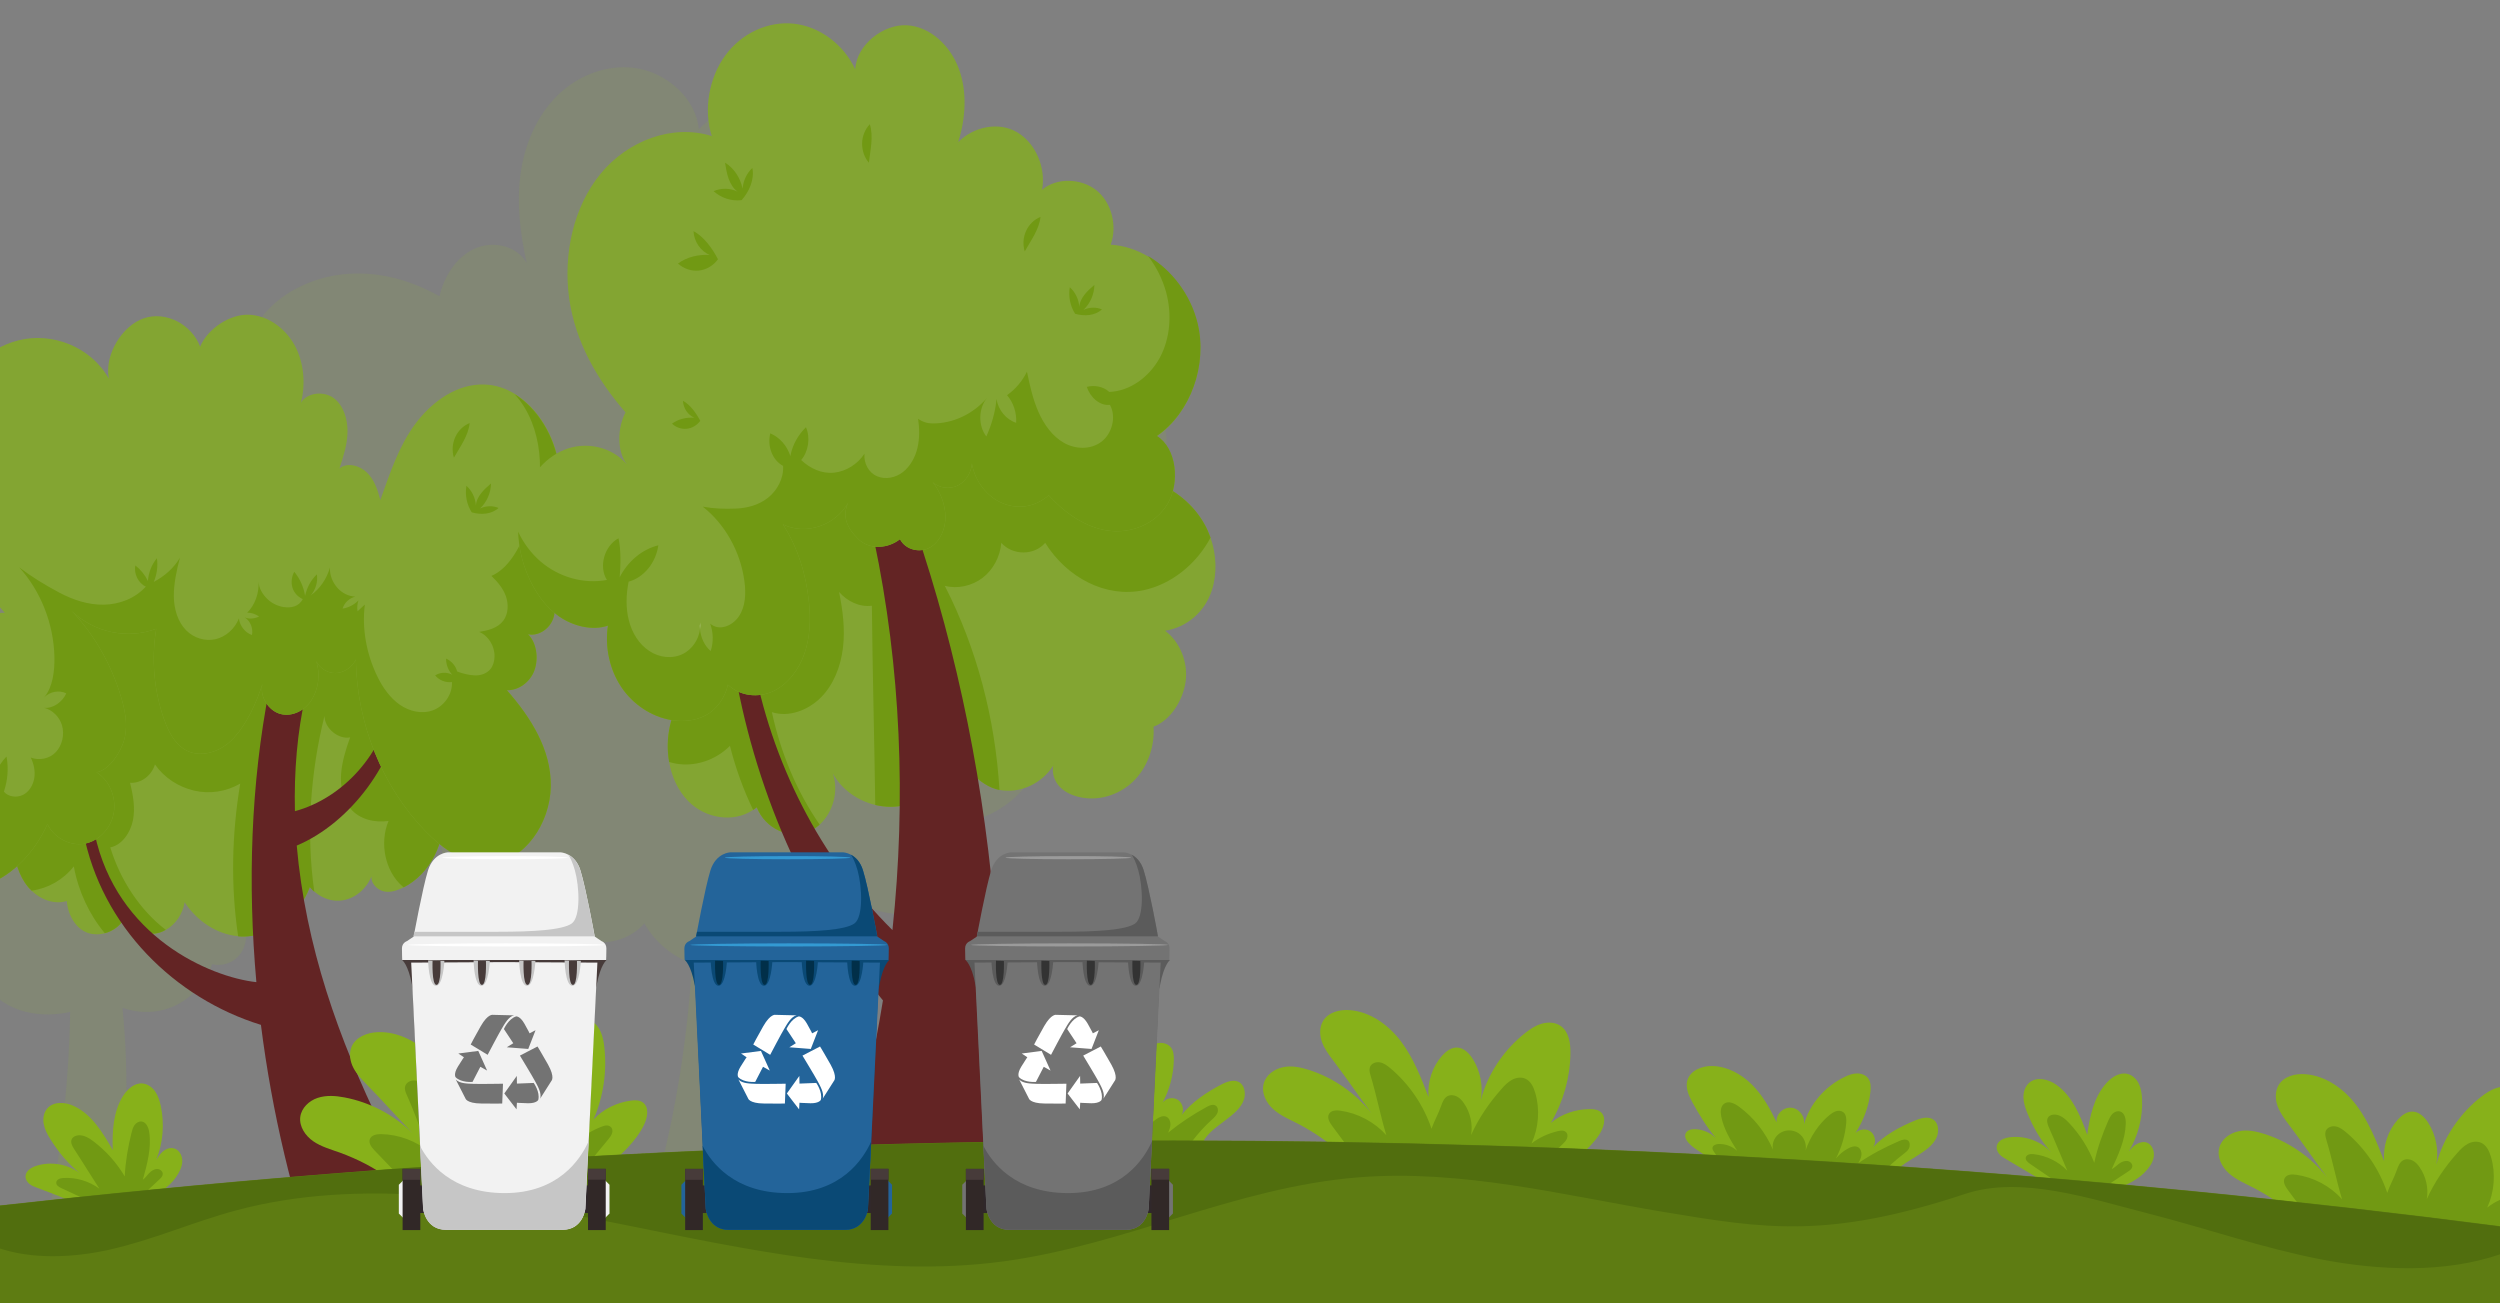 <?xml version="1.0" encoding="utf-8"?>
<!-- Generator: Adobe Illustrator 28.2.0, SVG Export Plug-In . SVG Version: 6.00 Build 0)  -->
<svg version="1.1" id="Layer_1" xmlns="http://www.w3.org/2000/svg" xmlns:xlink="http://www.w3.org/1999/xlink" x="0px" y="0px"
	 viewBox="0 0 1920 1000.9" style="enable-background:new 0 0 1920 1000.9;" xml:space="preserve">
<rect x="0" y="0" width="1920" height="1000.9" fill="#808080" stroke="none"/>
<style type="text/css">
	.st0{opacity:0.3;}
	.st1{fill:#86975C;}
	.st2{fill:#83A532;}
	.st3{fill:#719913;}
	.st4{fill:#632424;}
	.st5{fill:#D4DDBA;}
	.st6{fill:#87B11A;}
	.st7{fill:#5E7C12;}
	.st8{fill:#516E0E;}
	.st9{fill:#0A4975;}
	.st10{fill:#23649A;}
	.st11{fill:#30282B;}
	.st12{fill:#312827;}
	.st13{fill:#473B3A;}
	.st14{fill:#012F49;}
	.st15{fill:#339AD3;}
	.st16{fill:#FFFFFF;}
	.st17{fill:#5B5B5B;}
	.st18{fill:#737373;}
	.st19{fill:#333333;}
	.st20{fill:#9B9B9B;}
	.st21{fill:#F2F2F2;}
	.st22{fill:#C6C6C6;}
</style>
<g class="st0">
	<path class="st1" d="M-211.2,553.4c-1.1,18.4,5.6,37.6,19.7,49.6c6.3,5.4,14.1,8.9,22.2,10.2c-1.5,10.6-0.5,21.5,3.4,31.5
		c1,2.5,2.1,4.8,3.3,7.1c8.4,14.9,23.2,25.5,40.1,29.6c0.9,16.2,10.9,31.6,25.3,39s33.1,7.7,46.9-0.9c6.1,10.1,21.2,15.4,32.3,11.3
		c-1.2,15.4,7.7,30.5,20.6,38.9c10.4,6.8,22.9,9.6,35.4,9.4c3-0.1,6.1-0.3,9.1-0.7c2.3-0.3,4.6-0.7,6.8-1.3
		c-0.9,50.6-6.2,101.1-15.7,150.8c16.6,1.7,33.4,4.2,49.9,6c9.9-52.5,11.2-106.3,6-159.9c10,3.6,21.1,4.2,31.4,1.6
		c17.3-4.4,31.6-18.3,37.4-35.1c7.3,1.8,15.4-0.7,20.4-6.3s7.2-14.4,4.5-21.4c14.7-6.5,26.1-19.8,30.7-35.1c1.3-4.2,2.1-8.6,2.3-13
		c0.4-9.5-1.8-19-6.2-27.5c3.6-4.2,6.4-9.2,8.3-14.7c24.2-8.2,42.1-32.5,42.7-58c0.2-10-2.2-20.2-6.6-29.6
		c-6.9-14.7-18.9-27.2-33.5-32.9c16.7-7.4,26.6-27.4,22.5-45.1s-21-31.6-39.2-30.9c10.7-25.5,2.3-57.7-19.5-74.7
		c-21.8-17-55.5-18.1-77.6-1.4c-11.9-7.2-29.4-3.2-36.6,8.7c-7-9.3-17.8-15.6-29.3-17.2c-11.6-1.5-22.2,1-31.4,8.1
		c-12.2-30.9-43.5-53.3-76.7-55.1c-33.2-1.8-66.7,17.2-82.1,46.6c-15.5,29.4-14.2,69.5,6.2,95.9c-11.9,0.4-23.9,2.3-34.6,7.6
		c-3.4,1.7-6.6,3.7-9.6,6.1c-6.3,5.1-11.4,11.8-13.9,19.5c-3.7,11.3-3.3,25,5.5,33C-202,517.5-210.1,535-211.2,553.4L-211.2,553.4z
		 M147,578.9c2.5-0.7,4.8-1.5,6.8-2.6c-0.6,2.5-1,5-1.5,7.5C150.6,582.2,148.8,580.6,147,578.9L147,578.9z"/>
	<path class="st1" d="M280.4,514.3c-9.1-6.2-13.6-18.3-10.9-28.9s12.2-22.9,23.1-23.9c-33.5,2-65.9-17.1-85.5-44.3
		c-19.5-27.2-27.3-61.4-27.8-94.8c-0.5-28.4,4.6-58.3,22.7-80.2c8.2-10,18.8-17.8,30.6-23.1c10.9-5,22.8-8,34.8-8.8
		c24.9-1.7,48.3,5,70.1,17.2c3.6-15.2,12.6-29.8,26.7-36.4s32.6-2.6,40.3,10.9c-5-22.3-7.8-45.4-4.8-68s12.3-44.9,28.6-60.9
		c16.4-16,40.3-24.8,62.8-20.3c22.4,4.5,43.6,23.6,45.6,46.4c9.6-10,22.1-17.6,35.8-19.4c13.7-1.9,28.6,2.7,37.6,13.2
		c6.9,8.1,9.9,18.9,10.3,29.5c0.4,10.6-2,18.7-4.1,29.1c11.5-2.2,24,5.5,27.3,16.8c1.7,5.9,0.8,12.6-2,18.4
		c10.8-9.8,22.8-18.1,36.4-23.2c18.8-7,40.9-7.1,58.1,3.3c17.2,10.4,26.2,31.9,20.1,51c11.3-6.6,27.2-3.6,35.3,6.6
		c8.2,10.2,6.7,25.3-2.2,34.8c24.2-1.6,49.3,3.3,69.5,16.7c7.7,5.1,14.7,11.5,20.5,18.8c9.3,11.8,15.4,26,16.5,40.9
		c1.8,24.2-11.3,48.2-32.8,59.4c13.7,8,20.2,26.3,14.6,41.1c-5.6,14.8-19.9,23.6-35.4,20.5c7.8,34.4-7.6,72.9-37.1,92.6
		c-0.8,0.6-1.7,1-2.5,1.5c1.2,10.8,0.2,21.9-3.4,32.3c-2.1,6.2-5.2,12.1-9,17.4c-10.5,14.7-26.7,25.6-44.3,30.1
		c6.3,21.7-2.2,46.8-20.4,60.2s-44.7,15.1-63.6,2.7c-0.5,10.3-8.6,19.6-18.7,21.6c-9.6,1.9-19.6-2.3-24.3-10.8
		c-0.2-0.4-0.4-0.8-0.6-1.2c-2.5,5.9-5.9,11.5-10,16.4c10.7,96.7,7.4,195.2-9.3,289c-37.4-13.5-75.7-25.6-114.4-35.1
		c26.4-75,42.1-153.8,46.9-233.2c-15.3-5.8-28.7-16.8-36.6-31c-5.5,6.2-12.9,10.7-21,12.9c-7.2,2-14.9,2.2-22.1,0.4
		c-15.4-3.9-28.1-18.6-31.7-34c-12.6,14.9-36.7,16.6-53.5,6.5c-16.7-10.1-26.2-29.5-28.3-48.9c-0.1-0.7-0.1-1.3-0.1-2
		c-1.9-0.5-3.7-1.1-5.5-1.8c-12.5-4.9-23.1-15.6-31.5-26.1c-21.7,7.8-47.8,3.7-64.9-11.8s-23.5-42.3-13.8-63.1
		C232.5,520,258.6,506.9,280.4,514.3L280.4,514.3z"/>
</g>
<g>
	<path class="st2" d="M340,622.7c3,23.8-9.9,48.7-30,58.8c-0.9,0.4-1.7,0.8-2.6,1.2c-4.3,1.8-9.1,3-13.6,1.6s-9.2-6.3-8.5-11.3
		c-3.8,9.6-12.3,16.8-21.8,18.4c-7.9,1.4-15.9-1.3-22-6.6c-1.2-1.1-2.4-2.3-3.5-3.6c-7.4,20-25.5,35-45.3,37.6
		c-3.3,0.4-6.5,0.5-9.7,0.2c-16.3-1.4-31.6-11.4-41.2-26.1c-1.4,9-7,17.1-14.5,21.3c-1.4,0.8-2.9,1.5-4.4,2
		c-9.7,3.1-20.9-1.7-27.8-9.8c-3.5,5.2-8.8,8.9-14.6,10.4c-4,1-8.3,1.1-12.3-0.1c-9.8-2.9-16.1-13.9-16.9-24.7
		c-9.3,2.8-19.6-0.8-26.9-7.8c-0.9-0.9-1.9-1.8-2.7-2.8c-7.3-8.8-10.7-20.8-11.3-32.6s1.5-23.6,3.8-35.1c2-10.1,4.3-20.3,9.4-28.9
		c5.1-8.7,13.6-15.7,23.1-15.9c-2.9-41.3-12.9-104.7,16.2-131.4c0.4-0.4,0.7-0.7,1.1-1c30.4-26.2,108.8-25.3,147.3-19.2
		c33.6,5.3,65.1,22.6,90.5,47.1c3.7,3.5,7.2,7.2,10.6,11.1c5,5.7,9.8,11.7,14.1,18c7.6,11.1,14.1,23.1,18.7,35.9
		c1.8,5,3.3,10.1,4.5,15.3C355.7,570.5,353.6,600,340,622.7z"/>
	<g>
		<path class="st3" d="M340,622.7c3,23.8-9.9,48.7-30,58.8c-0.3-0.2-0.5-0.4-0.8-0.7c-13.5-11.6-17.9-33.4-10.8-50.3
			c-10.6,1.5-22.3-1.1-29.4-9.7c-5.9-7.1-7.8-17.4-7-26.9s3.7-18.7,6.9-27.6c-8.8,1.8-19.6-6.8-19.7-16.4
			c-10.8,43.4-14.2,90.3-7.8,135c-1.2-1.1-2.4-2.3-3.5-3.6c-7.4,20-25.5,35-45.3,37.6c-3.3,0.4-6.5,0.5-9.7,0.2
			c-5.8-38.9-4.9-78.4,1.6-117.3c-10.7,6.2-23.5,8.2-35.4,5.4s-22.7-9.6-30.1-20.1c-2.6,8.6-10.6,14.6-19.1,14.1
			c2.3,9.4,4.1,19.3,2.2,28.8s-8.5,19.1-17.4,20.8c7.6,24.9,22.7,48.1,42.6,63.3c-1.4,0.8-2.9,1.5-4.4,2c-9.7,3.1-20.9-1.7-27.8-9.8
			c-3.5,5.2-8.8,8.9-14.6,10.4c-12-14.4-20.3-32.2-23.8-51.3c-8.1,10.3-20,17-32.4,18.6c-0.9-0.9-1.9-1.8-2.7-2.8
			c-7.3-8.8-10.7-20.8-11.3-32.6s1.5-23.6,3.8-35.1c2-10.1,4.3-20.3,9.4-28.9c5.1-8.7,13.6-15.7,23.1-15.9
			C43.7,527.4,33.7,464,62.8,437.3c80.1,2.9,160.1,11.9,239,26.9c3.6,0.7,7.2,1.3,10.8,2.1c4.6,9,9.3,18,13.9,27
			c6.2,12,12.4,24,18.7,35.9c1.8,5,3.3,10.1,4.5,15.3C355.7,570.5,353.6,600,340,622.7z"/>
	</g>
	<path class="st4" d="M347.1,966.8c-37.4-65.7-73.5-132.9-96.5-205.8c-11.3-35.9-19.4-73.6-22.7-111.6
		c41.1-17.3,76.7-64.4,81.3-111.3c-2.5-0.3-5.3-0.4-7.8-0.7c-6.7,41-37.6,75.4-74.9,85.6c-0.7-30.4,1.7-60.7,8.4-90.1
		c-9.4-1-18.8-2-28.2-3.1c-14,72.1-16.6,148.6-9.8,224.5c-35.9-4-107.4-34.9-124.2-114.1c-2.7,0-6-1.1-8.7-1.1
		c13.9,72.5,70.4,127.6,136.4,148c8.5,67.4,24.3,133.6,46.2,195C280.9,980.1,313.6,975.9,347.1,966.8L347.1,966.8z"/>
	<path class="st2" d="M425.9,470.1c-0.6,10.5-10.8,19-20.4,17c6.7,6.5,8.2,18.7,4.9,27.8c-3.3,9-12.1,15.4-21.1,15.2
		c18.1,20.6,34.2,45.6,33.7,73.9c-0.5,28.4-20.1,57.3-46.3,59.2c-18.9,1.3-36.3-10.8-50-24.9c-33-34-52.7-82.5-53.4-131.8
		c-2.7,5.9-9.4,10.3-15.5,10.4c-6.1,0.2-12.1-3.5-15-9.2c3.4,9.5,1.9,20.9-3.2,29.4c-5.1,8.5-15.2,13.7-24.3,11.2s-16-13.2-13.8-23
		c-4.5,14.5-11.8,30.2-21.7,41.2c-9.8,11-26.3,16.6-38.5,8.8c-7.6-4.9-12.1-13.9-15.3-22.9c-7.8-22-9.9-46.3-6-69.5
		c-21.8,8.3-47.8,3-64.9-13.7c17.2,18,30.2,40.8,37.7,65.5c3.1,10.1,5.3,21,3.1,31.4c-2.2,10.4-12,25.7-21.8,27
		c9.8,6,15.3,19,13.3,31c-2,11.9-11.5,22-22.6,23.9s-23-4.4-28.4-15c-9.2,20.5-25.5,38.4-45.4,46.1c-19.9,7.6-43.3,5.2-60.6-7.9
		c-12.6-9.5-21.4-24.6-24-40.7c-1-6.2-1.1-12.5-0.2-18.7c3.4-22.5,21.1-42.1,42.1-44.7c-12.4-6.8-19.2-21.3-19.4-36.3
		s7.9-29.8,20.2-37c12.2-7.1,28.2-6.3,39.7,2.1c-3.1-5.4-3.3-12.1-0.1-17.5c3.1-5.4,9.3-8.4,15-7.7c-18.3-20.8-36.5-41.8-45.3-69
		c-8.8-27.1-10.3-57.5-0.8-84.4c9.4-26.8,30.6-49.4,56.5-55.9c25.9-6.6,55.7,4.9,69.5,29.4c-3.6-18.4,10.3-40.8,27-46.4
		c16.7-5.6,36.5,4.5,43.1,21.8c5.9-14,23-25,37.3-24.5s27.7,9.9,35.1,23.1c7.3,13.2,8.8,29.8,5,44.6c4.8-8.2,17.9-9.2,25.3-3.6
		s10.6,16,10.5,25.7c-0.1,9.8-3.2,19.1-6.2,28.3c5.8-5,15.6-2.3,21.1,3.1c5.6,5.4,8.3,13.3,10.3,21.1c7.5-20.8,14.2-41.6,27.2-58.9
		s32.3-30.6,52.9-29.8c8.3,0.3,16.2,2.9,23.3,7.3c17.7,10.9,30.6,32.4,33.8,54.7c4.5,31.3-6,62.8-20,90.6
		C419.2,447.1,426.4,459.7,425.9,470.1z"/>
	<g>
		<path class="st3" d="M425.9,470.1c-0.6,10.5-10.8,19-20.4,17c6.7,6.5,8.2,18.7,4.9,27.8c-3.3,9-12.1,15.4-21.1,15.2
			c18.1,20.6,34.2,45.6,33.7,73.9c-0.5,28.4-20.1,57.3-46.3,59.2c-18.9,1.3-36.3-10.8-50-24.9c-33-34-52.7-82.5-53.4-131.8
			c-2.7,5.9-9.4,10.3-15.5,10.4c-6.1,0.2-12.1-3.5-15-9.2c3.4,9.5,1.9,20.9-3.2,29.4c-5.1,8.5-15.2,13.7-24.3,11.2s-16-13.2-13.8-23
			c-4.5,14.5-11.8,30.2-21.7,41.2c-9.8,11-26.3,16.6-38.5,8.8c-7.6-4.9-12.1-13.9-15.3-22.9c-7.8-22-9.9-46.3-6-69.5
			c-21.8,8.3-47.8,3-64.9-13.7c17.2,18,30.2,40.8,37.7,65.5c3.1,10.1,5.3,21,3.1,31.4c-2.2,10.4-12,25.7-21.8,27
			c9.8,6,15.3,19,13.3,31c-2,11.9-11.5,22-22.6,23.9s-23-4.4-28.4-15c-9.2,20.5-25.5,38.4-45.4,46.1c-19.9,7.6-43.3,5.2-60.6-7.9
			c-12.6-9.5-21.4-24.6-24-40.7c1.6,3.2,3.6,6.2,6,8.6c8.4,8.4,20.4,11.6,31.8,11.3c9.7-0.2,19.5-2.8,27.7-8.4
			c8.2-5.6,14.7-14.4,17-24.6c-10-2.8-17.2-14.5-15.5-25.5c9.2,1.4,17.2,8.6,19.9,18.3C-6.6,599.3-2.3,588.5,5,581
			c1.7,9.2,0.9,18.1-2,27c3.4,4.1,9.9,4.8,14.6,2.5s7.8-7.4,8.7-12.8c0.9-5.4-0.3-11.1-2.7-15.9c6.5,2.5,14.4,1,19.3-4.2
			s6.8-13.5,4.7-20.6c-2-6.6-7.4-11.8-13.7-13.4c6.8,0.7,14-4.4,17-11.1c-5.5-2.7-12.6-1.4-17,3.1c6.7-7.8,8.1-20.5,7.9-31.1
			c-0.6-25.5-10.5-50.6-27.1-68.8c9.7,7.4,20.1,13.7,30.8,19.4c10.7,5.7,22.4,9.5,34.2,9.3c11.9-0.2,24-4.7,32.3-13.9
			c-5.6-2.4-9.5-10-8-16.2c4,3.1,7.3,7.2,9.6,11.9c0.5-6.6,2.9-12.6,6.9-17.5c0.9,6.2,0,12.5-2.4,18.2c8.1-4.3,15.3-10.4,20.1-18.6
			c-2.5,9.2-4.8,20.1-4.7,29.7s3,19.6,9.5,26.1c5.9,6,14.6,8.6,22.5,6.8c7.9-1.8,14.9-8,18-16c0.5,5.7,4.9,11.1,10,12.8
			c1.1-5.2-1.3-10.9-5.6-13.6c3.5,1.6,7.6,1,11.1-0.6c-2.7-1.9-6-3.1-9.2-2.9c6.1-6,9.2-15,8.8-23.9c0.2,5.1,3,9.6,6.5,13.1
			s8,5.6,12.6,6.4c2.8,0.4,5.7,0.4,8.4-0.5s5.1-2.9,6.4-5.6c-3.6-1.6-6.7-4.8-7.9-8.8s-0.6-8.6,1.4-12.2c4.3,5.3,7.2,11.6,8.3,18.5
			c1.4-6.4,4.5-12.2,9.1-16.5c0.8,5.8-1,11.8-4.7,16.1c7-5,12.3-12.7,14.7-21.4c-0.3,5.7,1.9,11.2,5.5,15.4c3.6,4.2,8.7,6.8,14,7
			c-4.5,1.2-8.3,4.4-9.8,9.2c4.5-0.7,8.9-2.9,12.2-6.3c-0.9,2.7-1.2,5.6-0.7,8.4c1.8-1.8,3.8-3.5,5.6-5.2
			c-2.4,18.8,1.4,38.4,9.6,55.2c4.1,8.5,9.7,16.4,17.2,21.7c7.5,5.2,17,7.4,25.5,4.3c8.4-3.1,15.1-12.1,14.6-21.7
			c-4.5,0.7-9.9-1.3-12.9-5.1c3.9-2.5,9-2.7,13.1-0.5c-3-3.3-4.8-7.8-4.7-12.4c4,1.8,7.3,5.3,8.5,9.9c4.2,1.6,8.9,2.8,13.4,3
			s9.3-1.3,12.2-4.9c2.1-2.6,3-6.1,3.1-9.5c0.2-8.1-4.7-16.1-11.8-19c6.8-1.1,14.3-2.9,18.6-8.7c3.8-5.1,4.1-12.6,1.9-18.8
			c-2.2-6.1-6.5-11.1-11.1-15.5c13.2-5.7,21.2-21,27-35.1c6.1-15,10.1-31.1,10.3-47.4c0.2-16.3-3.5-32.9-11.7-46.6
			c-2.2-3.7-4.8-7.2-7.7-10.4c17.7,10.9,30.6,32.4,33.8,54.7c4.5,31.3-6,62.8-20,90.6C419.2,447.1,426.4,459.7,425.9,470.1z"/>
	</g>
	<g>
		<path class="st3" d="M362.3,393.5c-3.8-5.9-5.3-13.4-4.1-20.4c4.2,3.7,7,9.4,7.3,15.2c0.2-3.7,1.9-6.8,4.1-9.6
			c2.2-2.8,4.8-5.1,7.5-7.4c-0.1,7.3-3.3,14.4-8.4,19.2c4.5-2.1,9.6-2.3,14.2-0.4C377.5,395.1,369.2,395.5,362.3,393.5L362.3,393.5z
			"/>
	</g>
	<g>
		<path class="st3" d="M348.6,351.5c-1.6-5.2-1.2-11,1.1-15.9c2.2-4.9,6.3-8.8,11-10.7C359.7,334.7,353.3,343.2,348.6,351.5z"/>
	</g>
	<path class="st2" d="M930.7,453.4c-5.5,16.9-19.6,28.5-35.9,31c11.3,8.4,17.7,24,15.8,38.7c-1.9,14.7-11.7,30.2-24.7,35
		c1.1,15.8-5,32.1-16.1,42.5s-26.8,14.9-41.1,11.5c-5.5-1.3-10.8-3.7-14.8-7.8c-4-4.2-6.1-10.2-5.1-16.1
		c-9,13.9-25.7,21.4-41.1,18.5h-0.1c-15.4-2.9-30.1-20-34.1-36.3c-1.7,22.5-18,42.9-38.5,47.9c-7.4,1.8-15.2,1.7-22.8-0.1
		c-13.4-3.2-25.8-11.8-32.6-24.2c4.8,13.6,0.1,30-10.1,39.3c-2.4,2.1-5,3.9-7.9,5.1c-15.4,6.7-33.9-2-40.4-18.4
		c-0.9,0.7-1.8,1.4-2.8,2c-15.2,10.2-36.9,6.6-50-6.9c-7.7-8-12.6-18.6-14.5-29.9c-1.6-9.1-1.4-18.6,0.6-27.6
		c4.5-20.2,17-37.5,32.3-50.1C558,433,621.3,359.9,687,333.8c65.6-26.1,132.9,11.6,199.1,36.1c15.7,5.8,29.9,16.9,38.6,32.1
		c2,3.5,3.7,7.2,5,11C934.2,425.9,934.9,440.3,930.7,453.4z"/>
	<g>
		<path class="st3" d="M929.7,412.9c-10.9,20.4-30,35.8-51.5,40.4c-29.2,6.1-58.9-9.8-75.5-36.4c-8.5,9.9-25,9.8-33.7,0
			c-0.9,10.7-6.3,20.7-14.4,26.9c-8.1,6.2-19.4,8.7-29,6.1c24.6,48.1,38.7,102,42,156.8c-15.4-2.9-30.1-20-34.1-36.3
			c-1.7,22.5-18,42.9-38.5,47.9c-7.4,1.8-15.2,1.7-22.8-0.1c-0.7-51-2.1-102-2.6-153c-9.4,1.2-18.7-3.2-25.2-10.6
			c2.9,14.1,4.7,28.6,3,42.9s-7.2,28.4-17,38.2s-24.8,15.5-37.6,11.2c6.7,31,19,60.9,36.7,86.4c-2.4,2.1-5,3.9-7.9,5.1
			c-15.4,6.7-33.9-2-40.4-18.4c-0.9,0.7-1.8,1.4-2.8,2c-7.5-15.6-13.5-32.1-17.8-49.2c-9.5,9.5-22.5,14.7-35.4,14.3
			c-3.8-0.1-7.6-0.8-11.3-1.9c-1.6-9.1-1.4-18.6,0.6-27.6c4.5-20.2,17-37.5,32.3-50.1C558,433,621.3,359.9,687,333.8
			c65.6-26.1,132.9,11.6,199.1,36.1c15.7,5.8,29.9,16.9,38.6,32.1C926.7,405.4,928.3,409.1,929.7,412.9z"/>
	</g>
	<path class="st4" d="M702.8,405.2c-10.5,3.2-21,6.4-31.5,9.7c20.6,97.8,24.7,199.4,14.1,299.4c-55.2-54.7-93.4-129.1-107.5-208.8
		c-5-0.8-10.3,0.2-14.8,2.7c15.3,95.1,55.1,188.3,115,260.1c-13.8,85.6-38.5,169.1-73.3,247.1c48.4,4.3,95.2,6.6,143.6,10.9
		C787.2,825,768.7,598.1,702.8,405.2L702.8,405.2z"/>
	<path class="st2" d="M896.8,386.8c-9.4,16-28.7,23.3-46.1,20.7c-17.4-2.6-33-13.6-45.3-27.1c-10.2,8.8-22.7,11.1-34.9,6.3
		c-12.2-4.8-21.7-16.9-24.1-30.7c-0.4,7.2-5,14.1-11.1,17s-13.7,1.9-18.9-2.6c5.7,7.2,9.4,16.6,9.7,26.1c0.2,9.5-4,19.4-11.8,23.9
		s-18.8,2-23.1-6.3c-9.3,7.3-23.1,8.3-31.8,0.1c-8.6-8.2-13.2-17.6-7.8-28.5c-9.8,17.9-32.8,25.7-50.3,17
		c11.4,17.8,17.8,38.4,20,59.9c1.4,13.3,0.8,26.9-3.5,39.4c-4.3,12.4-12.8,23.6-24.1,28.9s-25.5,3.8-34.7-5.1
		c-1.8,9.6-8.7,19.2-16.9,23.5c-8.1,4.4-17.7,5.2-26.6,3.7c-15.2-2.6-29.3-11.9-38.3-25.3c-9-13.4-12.8-30.8-10.3-47.2
		c-12.2,4.1-27,0.3-37.7-7.2s-18.6-19.1-23.9-31.6c-4.4-10.4-7-21.9-7.4-33.4c-0.2-7.4,0.5-14.7,2.3-21.8
		c4.6-18.2,16.8-34.4,33.1-41c16.3-6.7,36.4-2.7,48.2,11.2c-8-10.4-7.3-28.2-1.1-40c-21.6-24.8-38.6-54.1-43.3-87.7
		c-4.6-33.7,3.2-69.9,24.1-95.5c20.9-25.5,55.2-38.5,85.5-29c-6.7-20.2-2-45.1,10.3-61.9c12.5-17.1,33-26.6,52.8-24.4
		c19.7,2.2,38.1,15.8,47,35c1.1-19.2,22-34.8,39.7-33.8c17.8,1,33.3,15.5,39.9,33.4c6.6,17.8,5.2,38.2-0.5,56.4
		c11.7-12,31.2-16,45.3-7.6c14.1,8.3,22.3,27.1,19.1,44.2c11.2-9.7,30.3-8.9,41.8,0.4c11.6,9.3,16.2,27.3,10.9,41.7
		c10,0.6,19.8,3.8,28.6,9c18.3,10.7,32.7,29.8,38,51.4c7.9,32.1-5.3,68.9-31.2,86.8C903.8,344.3,906.2,370.8,896.8,386.8z"/>
	<g>
		<path class="st5" d="M537.6,483.2c-0.2-1.7-0.1-3.4,0.1-5C537.8,479.9,537.8,481.6,537.6,483.2z"/>
	</g>
	<g>
		<path class="st3" d="M896.8,386.8c-9.4,16-28.7,23.3-46.1,20.7c-17.4-2.6-33-13.6-45.3-27.1c-10.2,8.8-22.7,11.1-34.9,6.3
			c-12.2-4.8-21.7-16.9-24.1-30.7c-0.4,7.2-5,14.1-11.1,17s-13.7,1.9-18.9-2.6c5.7,7.2,9.4,16.6,9.7,26.1c0.2,9.5-4,19.4-11.8,23.9
			s-18.8,2-23.1-6.3c-9.3,7.3-23.1,8.3-31.8,0.1c-8.6-8.2-13.2-17.6-7.8-28.5c-9.8,17.9-32.8,25.7-50.3,17
			c11.4,17.8,17.8,38.4,20,59.9c1.4,13.3,0.8,26.9-3.5,39.4c-4.3,12.4-12.8,23.6-24.1,28.9s-25.5,3.8-34.7-5.1
			c-1.8,9.6-8.7,19.2-16.9,23.5c-8.1,4.4-17.7,5.2-26.6,3.7c-15.2-2.6-29.3-11.9-38.3-25.3c-9-13.4-12.8-30.8-10.3-47.2
			c-12.2,4.1-27,0.3-37.7-7.2s-18.6-19.1-23.9-31.6c-4.4-10.4-7-21.9-7.4-33.4c4.1,8.7,9.9,16.5,17,22.7
			c14.2,12.3,33.3,17.7,51.2,14.4c-6.6-10.6-1.7-26.3,8.9-32c2,8.9,1.7,20.9,0.9,30c6.2-12.2,17.1-21.5,29.7-24.6
			c-1.8,13.1-10.9,24.7-22.8,27.9c-2,9.6-2.3,20.5,0.2,29.9c2.4,9.5,7.8,18.2,15.6,23.3c7.7,5.2,17.8,6.4,26.1,2.2
			c6.8-3.5,11.9-10.8,12.9-18.8c0.6,6.4,3.5,12.7,8.2,16.7c2.3-6.8,2-14.4-0.4-21.1c6.7,6,17,2,22.1-5.6s5.5-17.7,4.2-27
			c-3-22.6-14.9-43.8-32-57.2c8.8,1.6,16.2,1.8,25,1.5c8.9-0.3,17.9-2.6,25.1-8.3c7.2-5.7,12.2-15,11.6-24.5
			c-8.3-4.4-12.3-15.3-9.8-25c7.2,3.1,12.9,9.5,15.4,17.5c1.6-8.7,5.9-16.2,12-22.2c3.5,8.2,1.9,18.6-3.7,25.2
			c6.9,6.6,16.1,10.7,25.3,9.7s17.9-6.4,23.3-14.5c-0.6,7.5,3.3,14.6,9.8,17.3c6.5,2.7,14.2,1.1,19.8-3.3s9.4-11.3,11.1-18.5
			c1.7-7.3,1.6-15,0.5-22.4c3.3,2.4,7.1,3.6,11.1,3.6c15.7,0.1,31.2-7.2,41.8-19.6c-6.6,8.1-6.9,21.3-0.5,29.6
			c4-8.9,7-18.9,7.8-28.8c1.3,8.5,7.5,15.9,15.1,18.3c0.5-7.7-2.1-15.6-7-21.2c6.4-4.5,11.8-10.8,15.3-18.1
			c2.2,10.6,4.5,21.1,8.8,30.9s10.8,18.8,19.6,23.8c8.9,5,20.3,5.4,28.6-0.7s11.9-19.3,6.7-28.5c-7.7,1-15.2-5.8-17.7-13.8
			c5.8-1.5,12.7-0.3,17.2,3.9c16-0.6,30.8-11.5,38.9-26.4c8-14.9,9.3-33.5,4.8-50.1c-2.8-10.2-7.6-19.7-13.9-27.9
			c18.3,10.7,32.7,29.8,38,51.4c7.9,32.1-5.3,68.9-31.2,86.8C903.8,344.3,906.2,370.8,896.8,386.8z"/>
	</g>
	<g>
		<path class="st3" d="M551.4,199.1c-3.5,4.9-9,8.1-14.7,8.7c-5.7,0.6-11.6-1.4-16-5.4c7-5.2,15.9-7.1,24.4-6.6
			c-7-2.8-12.1-10.3-12.5-18.3C540.4,181.6,547.1,190.7,551.4,199.1L551.4,199.1z"/>
	</g>
	<g>
		<path class="st3" d="M537.8,323.2c-2.5,3.4-6.3,5.7-10.4,6.1c-4,0.4-8.2-1-11.3-3.9c4.9-3.7,11.3-5,17.2-4.6c-5-2-8.5-7.3-8.8-13
			C530.1,310.8,534.7,317.3,537.8,323.2L537.8,323.2z"/>
	</g>
	<g>
		<path class="st3" d="M569.6,153.7c-7.7,1-15.7-1.6-21.6-6.9c5.9-2.5,12.7-2.5,18.5,0.4c-3.3-2.3-5.4-5.9-6.9-9.9
			c-1.4-3.9-2.1-8.2-2.8-12.4c6.9,4.2,11.8,11.7,13.5,20c0.5-6.1,3.2-11.9,7.5-15.9C579.6,137.9,575.3,147.2,569.6,153.7
			L569.6,153.7z"/>
	</g>
	<g>
		<path class="st3" d="M825.7,241c-3.8-5.9-5.3-13.4-4.1-20.4c4.2,3.7,7,9.4,7.3,15.2c0.2-3.6,1.9-6.8,4.1-9.6
			c2.2-2.8,4.8-5.1,7.5-7.4c-0.1,7.3-3.3,14.4-8.4,19.2c4.5-2.1,9.6-2.3,14.2-0.4C840.9,242.6,832.7,243,825.7,241L825.7,241z"/>
	</g>
	<g>
		<path class="st3" d="M667.3,125c-3.4-4-5.3-9.5-5.2-15c0.1-5.4,2.3-10.8,5.9-14.6C671,104.7,668.4,115.3,667.3,125L667.3,125z"/>
	</g>
	<g>
		<path class="st3" d="M787,193.1c-1.6-5.2-1.2-11,1.1-15.9s6.3-8.8,11-10.6C798.1,176.2,791.7,184.7,787,193.1z"/>
	</g>
</g>
<g>
	<g>
		<g>
			<path class="st6" d="M494.6,863.9c-5.9,12.3-18,23.7-28.7,32.1c-5.3-0.1-10.6-0.2-15.9-0.2c-47.5-0.3-95,2.6-142.2,8.5
				c-3,0.4-5.9,0.7-8.9,1.1c-11-8.6-24.8-15.4-37.9-20.2c-7-2.5-14.3-4.5-20.4-8.7c-6.1-4.2-10.9-11.3-10-18.7
				c0.9-6.9,6.7-12.4,13.3-14.6c6.6-2.2,13.8-1.7,20.6-0.4c19.6,3.7,38,13.4,52.3,27.4c-11.7-12-22.7-24.7-34.5-36.6
				c-4-4.1-8.1-8.2-10.8-13.3c-2.7-5.1-3.7-11.4-1.4-16.6c3.2-7.3,11.9-10.7,19.9-11c16-0.7,31.2,7.8,42.4,19.2
				c11.2,11.5,18.9,25.8,26.5,40c-2.3-11.4-0.1-23.5,6.4-33.1c2.5-3.7,6-7.2,10.5-7.8c5.3-0.7,10.2,3.1,13.6,7.2
				c7.1,8.6,10.9,20,10.2,31.2c2.6-21.2,12.8-41.3,27.8-56.5c3.5-3.6,7.4-6.9,12.1-8.9c4.6-1.9,10.1-2.3,14.6,0.1
				c6.8,3.6,9.2,12.2,10,19.8c2.2,18.9-0.7,38.4-8.3,55.9c7.4-8,17.7-13,28.5-14.5c3.3-0.5,7-0.5,9.6,1.5
				C498.8,850.7,497.2,858.4,494.6,863.9z"/>
			<g>
				<path class="st3" d="M470.1,870.2c-0.5,1.8-1.8,3.4-3,4.9c-5.7,6.9-11.4,13.8-17.2,20.8c-47.5-0.3-95,2.6-142.2,8.5
					c-6.7-6.9-13.3-13.9-20-20.8c-2.4-2.5-4.9-5.8-3.6-8.9c1.2-3,5.2-3.7,8.4-3.7c13.8,0.2,27.4,5.3,37.9,14.3
					c-6.5-14.7-11.4-29.7-18-44.4c-0.9-2-1.8-4.2-1.3-6.4c0.7-3.1,4.1-4.9,7.2-4.7c3.1,0.1,6,1.8,8.6,3.4
					c16.1,10.4,29.3,25.3,37.6,42.6c1.3-6.4,3.9-12.2,5.2-18.6c0.6-3,1.4-6.2,3.9-8c2.1-1.5,4.9-1.6,7.3-0.7
					c2.4,0.9,4.4,2.6,6.1,4.5c5.8,6.4,9,15.1,8.7,23.8c4.2-13.7,10.9-26.8,19-38.6c2-3,4.2-5.9,7.1-8s6.7-3.2,10.2-2.2
					c4.5,1.3,7.3,5.7,9.1,10c5.3,12.3,6,26.5,2,39.3c5.4-5.5,12-9.4,19.2-12.1c2-0.8,4.4-1.4,6.2-0.1
					C470.3,866.1,470.7,868.4,470.1,870.2z"/>
			</g>
		</g>
		<g>
			<path class="st6" d="M1228.2,871.4c-7.3,11.3-20.6,21-32.1,27.9c-5.2-0.8-10.4-1.5-15.5-2.2c-46.6-6.2-93.5-9.4-140.4-9.5
				c-2.9,0-5.9,0-8.8,0c-9.8-9.8-22.4-18.2-34.6-24.6c-6.5-3.3-13.4-6.2-18.9-11.1c-5.5-4.9-9.3-12.5-7.4-19.6
				c1.7-6.7,8.1-11.3,14.9-12.7c6.7-1.4,13.7,0.1,20.2,2.2c18.8,6.1,35.6,17.9,47.9,33.4c-9.9-13.2-19.2-27-29.2-40.2
				c-3.4-4.5-6.9-9.1-8.9-14.4c-2-5.3-2.2-11.6,0.7-16.5c4.1-6.8,13-9,20.8-8.3c15.7,1.3,29.7,11.5,39.2,24.2s15.3,27.7,21,42.5
				c-0.9-11.5,2.8-23.1,10.4-31.7c3-3.3,6.8-6.3,11.2-6.3c5.3,0,9.6,4.3,12.4,8.8c5.9,9.4,8.1,21,6.1,31.9
				c5.2-20.4,17.7-38.9,34.2-51.9c3.9-3.1,8.2-5.9,13-7.2s10.2-1,14.3,1.9c6.2,4.4,7.5,13.1,7.4,20.7c-0.2,18.8-5.5,37.6-15.1,53.7
				c8.3-6.9,19-10.5,29.7-10.6c3.3-0.1,6.9,0.4,9.2,2.7C1234,859,1231.5,866.4,1228.2,871.4L1228.2,871.4z"/>
			<g>
				<path class="st3" d="M1203.4,874.5c-0.8,1.8-2.2,3.1-3.5,4.4c-6.5,6.1-12.9,12.1-19.4,18.2c-46.6-6.2-93.5-9.4-140.4-9.5
					c-5.7-7.6-11.3-15.3-17-22.9c-2-2.7-4.1-6.3-2.4-9.2c1.6-2.8,5.5-3,8.7-2.5c13.5,1.9,26.2,8.7,35.3,18.8
					c-4.6-15.2-7.5-30.6-12.1-45.8c-0.6-2.1-1.2-4.3-0.5-6.4c1-2.9,4.6-4.3,7.7-3.7c3,0.5,5.6,2.5,8,4.5
					c14.5,12.2,25.6,28.5,31.6,46.5c2.1-6.1,5.3-11.5,7.4-17.6c1-2.9,2.2-5.9,4.8-7.4c2.2-1.2,5-1,7.3,0.2s4,3.1,5.4,5.2
					c4.9,7,6.9,16,5.5,24.4c5.8-12.9,14-24.9,23.4-35.4c2.3-2.7,4.9-5.3,8-7s7-2.3,10.2-0.9c4.2,1.8,6.4,6.5,7.7,11
					c3.7,12.7,2.6,26.8-2.9,38.8c6-4.7,12.9-7.7,20.3-9.5c2.1-0.5,4.5-0.8,6.1,0.7C1204,870.5,1204.1,872.8,1203.4,874.5
					L1203.4,874.5z"/>
			</g>
		</g>
		<g>
			<path class="st6" d="M1962.1,920.6c-7.3,11.3-20.6,21-32.1,27.9c-5.2-0.8-10.4-1.5-15.5-2.2c-46.6-6.2-93.5-9.4-140.4-9.5
				c-2.9,0-5.9,0-8.8,0c-9.8-9.8-22.4-18.2-34.6-24.6c-6.5-3.3-13.4-6.2-18.9-11.1c-5.5-4.9-9.3-12.5-7.4-19.6
				c1.7-6.7,8.1-11.3,14.9-12.7c6.7-1.4,13.7,0.1,20.2,2.2c18.8,6.1,35.6,17.9,47.9,33.4c-9.9-13.2-19.2-27-29.2-40.2
				c-3.4-4.5-6.9-9.1-8.9-14.4c-2-5.3-2.2-11.6,0.7-16.5c4.1-6.8,13-9,20.8-8.3c15.7,1.3,29.7,11.5,39.2,24.2s15.3,27.7,21,42.5
				c-0.9-11.5,2.8-23.1,10.4-31.7c3-3.3,6.8-6.3,11.2-6.3c5.3,0,9.6,4.3,12.4,8.8c5.9,9.4,8.1,21,6.1,31.9
				c5.2-20.4,17.7-38.9,34.2-51.9c3.9-3.1,8.2-5.9,13-7.2s10.2-1,14.3,1.9c6.2,4.4,7.5,13.1,7.4,20.7c-0.2,18.8-5.5,37.6-15.1,53.7
				c8.3-6.9,19-10.5,29.7-10.6c3.3-0.1,6.9,0.4,9.2,2.7C1967.9,908.1,1965.4,915.5,1962.1,920.6L1962.1,920.6z"/>
			<g>
				<path class="st3" d="M1937.4,923.7c-0.8,1.8-2.2,3.1-3.5,4.4c-6.5,6.1-12.9,12.1-19.4,18.2c-46.6-6.2-93.5-9.4-140.4-9.5
					c-5.7-7.6-11.3-15.3-17-22.9c-2-2.7-4.1-6.3-2.4-9.2c1.6-2.8,5.5-3,8.7-2.5c13.5,1.9,26.2,8.7,35.3,18.8
					c-4.6-15.2-7.5-30.6-12.1-45.8c-0.6-2.1-1.2-4.3-0.5-6.4c1-2.9,4.6-4.3,7.7-3.7c3,0.5,5.6,2.5,8,4.5
					c14.5,12.2,25.6,28.5,31.6,46.5c2.1-6.1,5.3-11.5,7.4-17.6c1-2.9,2.2-5.9,4.8-7.4c2.2-1.2,5-1,7.3,0.2s4,3.1,5.4,5.2
					c4.9,7,6.9,16,5.5,24.4c5.8-12.9,14-24.9,23.4-35.4c2.3-2.7,4.9-5.3,8-7s7-2.3,10.2-0.9c4.2,1.8,6.4,6.5,7.7,11
					c3.7,12.7,2.6,26.8-2.9,38.8c6-4.7,12.9-7.7,20.3-9.5c2.1-0.5,4.5-0.8,6.1,0.7C1938,919.7,1938.1,921.9,1937.4,923.7
					L1937.4,923.7z"/>
			</g>
		</g>
		<g>
			<path class="st6" d="M667.6,849.3c-0.1,4.5-2.4,8.8-5,12.5c-5.2,7.6-14.4,12.8-21.6,18.5c-3.1,0-6.3,0.1-9.4,0.3
				c-9.7,0.4-19.5,1.2-29.1,2.4c-2.9,0.4-5.8,0.8-8.8,1.2c-12.2-4.5-24.9-9.8-37.1-14.3c-2.2-0.8-4.4-1.6-6.2-3s-3.3-3.6-3.2-5.9
				c0-4.1,4.3-6.9,8.2-8.1c11.4-3.7,24.5-1.4,34,6c-9.3-7.4-16.8-16.4-23.1-26.5c-2.3-3.6-4.3-7.4-5.1-11.6c-0.8-4.2-0.1-8.8,2.7-12
				c4.9-5.7,14.1-5,20.8-1.7c13.7,6.6,22.1,20.6,29.6,33.8c-0.5-14.3,0.3-29.5,7.9-41.6c3.4-5.3,8.8-10.2,15-9.6
				c3.9,0.4,7.5,2.9,9.7,6.2c2.3,3.3,3.4,7.2,4.3,11.1c2.9,13.8,1.7,28.4-3.5,41.5c1.4-2.4,3-4.8,5.1-6.6s4.9-2.9,7.6-2.5
				C664.8,839.9,667.7,844.8,667.6,849.3z"/>
			<g>
				<path class="st5" d="M652.6,859.2c-0.1,1.7-1.4,3-2.6,4.1l-18.4,17.2c-9.7,0.4-19.5,1.2-29.1,2.4c-9.3-4.3-18.6-8.6-27.8-12.9
					c-1.9-0.9-4-2.2-3.9-4.2c0-1.2,0.9-2.3,2-2.8c1.1-0.6,2.3-0.7,3.5-0.8c9.8-0.6,19.7,2.4,27.6,8.2c-6.6-10.1-12.7-20.3-19.3-30.3
					c-1.5-2.3-3.1-5.2-1.9-7.7c0.9-1.9,3-2.8,5.1-3c4.4-0.3,8.4,2.2,11.9,4.9c9.5,7.3,17.6,16.4,23.7,26.7
					c0.5-11.2,2.5-22.7,5.2-33.5c0.5-2.1,1.1-4.2,2.3-5.9s3.3-3,5.4-2.8c3.6,0.4,5.4,4.7,5.9,8.3c1.8,12.2-1.6,24.5-4.9,36.4
					c1.9-1.3,3.2-3.4,4.8-5s3.6-3.1,5.9-3.2C650.2,855.2,652.7,857,652.6,859.2z"/>
			</g>
		</g>
		<g>
			<path class="st6" d="M140,891.8c-0.1,4.5-2.4,8.8-5,12.5c-5.2,7.6-14.4,12.8-21.6,18.5c-3.1,0-6.3,0.1-9.4,0.3
				c-9.7,0.4-19.5,1.2-29.1,2.4c-2.9,0.4-5.8,0.8-8.8,1.2c-12.2-4.5-24.9-9.8-37.1-14.3c-2.2-0.8-4.4-1.6-6.2-3
				c-1.8-1.4-3.3-3.6-3.2-5.9c0-4.1,4.3-6.9,8.2-8.1c11.4-3.7,24.5-1.4,34,6C52.5,894,45,885,38.7,874.9c-2.3-3.6-4.3-7.4-5.1-11.6
				c-0.8-4.2-0.1-8.8,2.7-12c4.9-5.7,14.1-5,20.8-1.7C70.6,856,79,870,86.6,883.3c-0.5-14.3,0.3-29.5,7.9-41.6
				c3.4-5.3,8.8-10.2,15-9.6c3.9,0.4,7.5,2.9,9.7,6.2c2.3,3.3,3.4,7.2,4.3,11.1c2.9,13.8,1.7,28.4-3.5,41.5c1.4-2.4,3-4.8,5.1-6.6
				s4.9-2.9,7.6-2.5C137.2,882.3,140.1,887.2,140,891.8z"/>
			<g>
				<path class="st3" d="M125,901.7c-0.1,1.7-1.4,3-2.6,4.1L104,923c-9.7,0.4-19.5,1.2-29.1,2.4c-9.3-4.3-18.6-8.6-27.8-12.9
					c-1.9-0.9-4-2.2-3.9-4.2c0-1.2,0.9-2.3,2-2.8c1.1-0.6,2.3-0.7,3.5-0.8c9.8-0.6,19.7,2.4,27.6,8.2c-6.6-10.1-12.7-20.3-19.3-30.3
					c-1.5-2.3-3.1-5.2-1.9-7.7c0.9-1.9,3-2.8,5.1-3c4.4-0.3,8.4,2.2,11.9,4.9c9.5,7.3,17.6,16.4,23.7,26.7
					c0.5-11.2,2.5-22.7,5.2-33.5c0.5-2.1,1.1-4.2,2.3-5.9c1.2-1.7,3.3-3,5.4-2.8c3.6,0.4,5.4,4.7,5.9,8.3
					c1.8,12.2-1.6,24.5-4.9,36.4c1.9-1.3,3.2-3.4,4.8-5c1.6-1.6,3.6-3.1,5.9-3.2C122.6,897.6,125.1,899.4,125,901.7z"/>
			</g>
		</g>
		<g>
			<path class="st6" d="M1654,888.9c-0.8,4.5-3.8,8.2-6.9,11.5c-6.4,6.7-16.3,10.3-24.4,14.6c-3.1-0.5-6.2-0.9-9.3-1.3
				c-9.7-1.3-19.4-2.1-29.1-2.5c-2.9-0.1-5.9-0.2-8.8-0.3c-11.2-6.5-23-13.8-34.2-20.3c-2-1.2-4.1-2.3-5.6-4
				c-1.6-1.7-2.6-4.1-2.2-6.4c0.7-4.1,5.3-6.1,9.4-6.7c11.9-1.7,24.4,2.7,32.6,11.6c-8-8.8-13.9-19-18.4-30c-1.6-3.9-3-8-3.1-12.3
				s1.4-8.7,4.6-11.4c5.8-4.8,14.7-2.6,20.8,1.8c12.4,8.8,18.4,24,23.6,38.3c1.9-14.2,5.2-29.1,14.7-39.7c4.2-4.7,10.4-8.6,16.4-7
				c3.8,1,6.9,4.1,8.6,7.7c1.7,3.6,2.2,7.6,2.4,11.6c0.6,14.1-3,28.3-10.3,40.3c1.7-2.1,3.7-4.3,6.1-5.7c2.3-1.4,5.3-2.1,7.9-1.2
				C1652.9,879.1,1654.9,884.3,1654,888.9L1654,888.9z"/>
			<g>
				<path class="st3" d="M1637.6,896.1c-0.3,1.6-1.8,2.7-3.2,3.6c-7,4.6-14,9.3-21,13.9c-9.7-1.3-19.4-2.1-29.1-2.5
					c-8.4-5.8-16.9-11.5-25.3-17.3c-1.7-1.2-3.6-2.8-3.2-4.8c0.2-1.2,1.3-2.1,2.5-2.4c1.2-0.4,2.4-0.3,3.6-0.2
					c9.7,1.1,19,5.6,25.8,12.7c-4.8-11-9.2-22.1-14.1-33.1c-1.1-2.5-2.2-5.6-0.6-7.9c1.2-1.7,3.4-2.3,5.5-2.1
					c4.4,0.4,7.9,3.6,10.9,6.8c8.2,8.8,14.6,19.1,19,30.2c2.3-11,6.2-21.9,10.7-32.2c0.9-2,1.8-3.9,3.3-5.4s3.8-2.4,5.8-1.8
					c3.5,1,4.5,5.5,4.4,9.2c-0.3,12.3-5.6,23.9-10.8,35.1c2.1-1,3.7-2.8,5.5-4.1s4.1-2.4,6.3-2.2
					C1635.9,891.8,1638,893.9,1637.6,896.1L1637.6,896.1z"/>
			</g>
		</g>
		<g>
			<path class="st6" d="M955.4,844.3c-4.1,13.1-25.1,20.1-31.3,32.4h-8.7c-41.7,0-83.3,0-125,0h-7.8c-4.1-3.1-10.6-5.8-14.7-8.9
				c-2.8-2.1-6-5.3-4.8-8.7c0.9-2.7,4.2-3.7,7-3.9c5.9-0.3,11.9,1.6,16.5,5.4c-8-7.9-14.4-16.6-20.6-26c-3.2-4.8-6.2-10.2-5.2-15.9
				c1.3-7.9,10.1-12.4,18-13c11.5-0.8,22.9,4.1,31.7,11.5c8.9,7.4,15.6,17.1,21.4,27.1c-1.2-6.1,3.7-12,9.9-12.3
				c6.2-0.2,11.9,5.9,11.2,12.1c2.8-16.4,13.9-31.3,28.2-39.7c2.8-1.6,5.7-3,8.9-3.4c3.2-0.3,6.6,0.6,8.8,3
				c2.4,2.7,2.7,6.6,2.6,10.3c-0.3,11.3-3.2,22.5-8.6,32.4c2.4-2.9,7-4.2,10.6-2.6c4.4,1.9,6.4,8,4,12.2c7.9-10,19.2-17.5,30.5-23.4
				c4.4-2.3,9.8-4.2,14-1.6C955.9,833.9,956.8,839.7,955.4,844.3z"/>
			<g>
				<path class="st3" d="M934.9,854.9c-0.9,2-2.6,3.6-4.2,5c-5.6,5.1-10.7,10.7-15.3,16.8c-41.7,0-83.3,0-125,0
					c-1.5-1.8-2.9-3.5-4.4-5.3c-0.8-0.9-1.6-2-1.5-3.2c0.1-1.9,2.4-2.9,4.3-3.2c5.2-0.7,10.7,0.7,14.9,3.9
					c-5.9-7.8-11.9-15.8-14.7-25.2c-1-3.4-1.3-7.6,1.4-10c3.1-2.7,7.9-0.9,11.4,1.2c12.2,7.3,22.4,18,29.1,30.6
					c-1.5-5.2,0.6-10.7,5.1-13.8c4.4-3,10.8-2.9,15,0.4c3.5,2.7,5.4,7.2,5,11.6c2.4-10.5,8.2-21.3,15.8-28.7
					c1.4-1.4,2.9-2.7,4.8-3.4c1.8-0.7,4-0.8,5.7,0.3c2.5,1.6,2.9,5,2.9,8c0.1,9.5-1.8,19.1-5.4,27.9c2.4-3.4,5-6,8.4-8.4
					c2.3-1.6,5.2-2.9,7.7-1.7c2,1,3,3.4,3,5.7s-0.9,4.4-1.8,6.5c9.4-7.6,19.1-14,29.7-19.8c2.1-1.2,4.8-2.3,6.8-1
					C935.4,850.1,935.8,852.9,934.9,854.9z"/>
			</g>
		</g>
		<g>
			<path class="st6" d="M1487.4,873.3c-5.2,12.7-26.8,17.8-34.1,29.4l-8.7-0.8c-41.5-3.8-83-7.7-124.4-11.5l-7.8-0.7
				c-3.8-3.5-10-6.7-13.8-10.2c-2.6-2.4-5.5-5.8-4-9.1c1.2-2.6,4.5-3.3,7.3-3.2c5.9,0.2,11.7,2.7,15.9,6.8
				c-7.2-8.6-12.8-17.9-18.2-27.7c-2.7-5-5.2-10.8-3.8-16.3c2.1-7.8,11.2-11.5,19.2-11.3c11.5,0.2,22.4,6.2,30.6,14.4
				s13.9,18.4,18.8,28.9c-0.6-6.2,4.8-11.6,11-11.3s11.3,7,10,13.1c4.3-16.1,16.7-29.9,31.7-36.9c2.9-1.4,6-2.5,9.2-2.5
				s6.6,1.2,8.5,3.8c2.1,2.9,2.1,6.9,1.7,10.4c-1.3,11.2-5.3,22.1-11.5,31.5c2.7-2.7,7.4-3.5,10.7-1.7c4.2,2.3,5.7,8.6,2.9,12.5
				c8.8-9.3,20.7-15.7,32.5-20.5c4.6-1.9,10.1-3.3,14.1-0.3C1488.9,863,1489.2,868.9,1487.4,873.3z"/>
			<g>
				<path class="st3" d="M1466.1,882c-1,1.9-2.9,3.3-4.6,4.6c-6,4.6-11.7,9.7-16.8,15.3c-41.5-3.8-83-7.7-124.4-11.5
					c-1.3-1.9-2.6-3.8-3.9-5.7c-0.7-1-1.4-2.1-1.2-3.3c0.3-1.9,2.7-2.7,4.6-2.8c5.2-0.2,10.6,1.7,14.4,5.3
					c-5.2-8.3-10.4-16.9-12.3-26.5c-0.7-3.5-0.6-7.7,2.3-9.8c3.3-2.4,7.9-0.2,11.2,2.2c11.5,8.4,20.6,20,26.2,33.1
					c-1-5.3,1.6-10.7,6.3-13.2c4.7-2.6,11-1.9,14.9,1.8c3.2,3,4.7,7.7,3.9,12c3.4-10.2,10.2-20.5,18.3-27.1c1.5-1.2,3.2-2.4,5.1-3
					s4.1-0.4,5.6,0.8c2.3,1.8,2.4,5.3,2.2,8.2c-0.8,9.5-3.5,18.8-7.9,27.3c2.7-3.2,5.5-5.6,9.2-7.6c2.4-1.4,5.5-2.4,7.9-1
					c1.9,1.2,2.7,3.7,2.5,5.9s-1.3,4.3-2.4,6.3c10-6.8,20.3-12.2,31.4-17c2.2-1,5-1.8,6.9-0.3C1466.9,877.3,1467,880.1,1466.1,882
					L1466.1,882z"/>
			</g>
		</g>
		<path class="st7" d="M1923.3,955.8v124.1H-4.2c0-38.2,2-81.3,2.8-121.7c0.2-11,0.4-21.8,0.4-32.3c637.2-71.8,1289-66.3,1924,16.2
			C1923,947.2,1923.3,950.7,1923.3,955.8z"/>
		<g>
			<path class="st8" d="M1923.3,955.8v6.2c-1,0.5-2.1,0.9-3.2,1.3c-42.7,14.6-92.3,12.6-137.6,3.9c-45.3-8.8-88.2-23.9-132.5-35.2
				c-44.4-11.3-97.7-29.4-140.7-15.1c-105.3,34.9-153.9,26.8-231.5,13.9c-77.6-13-155.5-32.9-234.5-26.6c-95,7.6-178.9,52-273,64.6
				c-98.3,13.1-197.9-9.5-294.5-28.9s-200.3-35.6-294.5-10.3c-33.2,8.9-64.1,22.8-97.9,30.3c-27.6,6.1-59,7.4-84.8-1.5
				c0.2-11,0.4-21.8,0.4-32.3c637.2-71.8,1289-66.3,1924,16.2C1923,947.2,1923.3,950.7,1923.3,955.8z"/>
		</g>
	</g>
</g>
<g>
	<path class="st9" d="M526,737.4c0,0,4.5,3.1,7.5,18.8s8.8-9.4,8.8-9.4l-4.2-13L526,737.4L526,737.4z"/>
	<path class="st9" d="M682.9,737.4c0,0-4.5,3.1-7.5,18.8s-8.8-9.4-8.8-9.4l4.2-13L682.9,737.4L682.9,737.4z"/>
	<path class="st9" d="M603.5,731.1l-70.7,0.4l9.2,196.2c0,0,1.8,16.8,17.6,16.8H649c15.8,0,17.6-16.8,17.6-16.8l9.2-196.2l-70.7-0.4
		H603.5z"/>
	<path class="st10" d="M527.8,905.4l-4.5,4.5V932l4,4L527.8,905.4z"/>
	<path class="st11" d="M550.1,910.4h-13.9v21.2h13.9V910.4z"/>
	<path class="st12" d="M539.8,897.7h-13.6v47h13.6V897.7z"/>
	<path class="st10" d="M680.6,905.4l4.5,4.5V932l-4,4L680.6,905.4z"/>
	<path class="st11" d="M658.3,931.6h13.9v-21.2h-13.9V931.6z"/>
	<path class="st10" d="M605,738.9h-1.5l-70.7,0.4l9.2,189c0,0,1.8,16.2,17.6,16.2H649c15.8,0,17.6-16.2,17.6-16.2l9.2-189L605,738.9
		L605,738.9z"/>
	<path class="st12" d="M668.7,944.7h13.6v-47h-13.6V944.7z"/>
	<path class="st13" d="M539.8,897.7h-13.6v8.4h13.6V897.7z"/>
	<path class="st13" d="M668.7,906h13.6v-8.4h-13.6V906z"/>
	<path class="st9" d="M545.8,737.6c0,0,0.4,19.5,6,19.5s6.5-19.2,6.5-19.2L545.8,737.6L545.8,737.6z"/>
	<path class="st14" d="M549.2,737.8c0,0-0.7,18.6,3,18.6s3.1-18.4,3.1-18.4L549.2,737.8z"/>
	<path class="st9" d="M580.7,737.6c0,0,0.4,19.5,6,19.5s6.5-19.2,6.5-19.2L580.7,737.6L580.7,737.6z"/>
	<path class="st14" d="M584.2,737.8c0,0-0.7,18.6,3,18.6s3.1-18.4,3.1-18.4L584.2,737.8z"/>
	<path class="st9" d="M615.7,737.6c0,0,0.4,19.5,6,19.5s6.5-19.2,6.5-19.2L615.7,737.6L615.7,737.6z"/>
	<path class="st14" d="M619.1,737.8c0,0-0.7,18.6,3,18.6c3.8,0,3.1-18.4,3.1-18.4L619.1,737.8z"/>
	<path class="st9" d="M650.6,737.6c0,0,0.4,19.5,6,19.5s6.5-19.2,6.5-19.2L650.6,737.6L650.6,737.6z"/>
	<path class="st14" d="M654.1,737.8c0,0-0.7,18.6,3,18.6c3.8,0,3.1-18.4,3.1-18.4L654.1,737.8z"/>
	<path class="st10" d="M679,722.8l-5.2-3.5c0,0-6.8-37.1-11-50.8c-4.2-13.6-15.3-13.9-15.3-13.9h-86.6c0,0-11,0.2-15.3,13.9
		c-4.2,13.6-11,50.8-11,50.8l-5.2,3.5c0,0-3.8,1.2-3.8,5.6s0.2,8.9,0.2,8.9h156.6c0,0,0.2-4.5,0.2-8.9S679,722.8,679,722.8z"/>
	<path class="st9" d="M662.8,668.5c-2.1-6.9-6-10.4-9.3-12.1c1.4,2,3.3,5.7,5.1,12c3.5,12.3,4.6,36-2.5,40.9s-28.9,6.3-56.4,6.3
		h-64.4c-0.4,1.9-0.6,3.2-0.7,3.5h139.1C673.4,716.9,666.9,681.7,662.8,668.5L662.8,668.5z"/>
	<path class="st15" d="M605.7,726.9c41.8,0,75.7-0.6,75.7-1.2c0-0.7-33.9-1.2-75.7-1.2s-75.7,0.6-75.7,1.2
		C529.9,726.3,563.9,726.9,605.7,726.9z"/>
	<path class="st15" d="M653.1,658.7c0,0.7-21.6,1.2-48.2,1.2c-26.6,0-48.2-0.5-48.2-1.2s21.6-1.2,48.2-1.2
		C631.5,657.4,653.1,658,653.1,658.7z"/>
	<path class="st9" d="M603.5,944.5H649c15.8,0,17.6-16.2,17.6-16.2l2.5-51.7c-6.3,14.1-23.5,39.7-64.4,39.7s-58.6-23.6-65.1-36.4
		l2.4,48.4c0,0,1.8,16.2,17.6,16.2H603.5L603.5,944.5z"/>
	<path class="st16" d="M591.5,810.1c0,0,8.7-16.6,10.8-20c2.1-3.5,5.3-9.5,9.5-10.3l-16.2-0.4c0,0-3.8-1.1-9.4,8.7
		c-4.7,8.2-7.7,14.1-7.7,14.1L591.5,810.1z"/>
	<path class="st16" d="M604,790.3c0,0,3.5-7.9,9.4-9.7c0,0,2.9-0.4,6.3,5.5c3.6,6.3,4,7.5,4,7.5l4.6-2.4l-5.6,14.4l-16.5-1.3l5-3.1
		L604,790.3L604,790.3z"/>
	<path class="st16" d="M616.3,810.7c0,0,9.7,16,11.6,19.6c1.9,3.6,5.4,9.4,3.9,13.5l8.7-13.7c0,0,2.9-2.6-2.6-12.5
		c-4.6-8.2-8.1-13.9-8.1-13.9L616.3,810.7L616.3,810.7z"/>
	<path class="st16" d="M626.9,831.7c0,0,5,7,3.5,13c0,0-1.2,2.7-7.9,2.6c-7.2-0.2-8.5-0.4-8.5-0.4l-0.3,5.1l-9.4-12.2l9.6-13.5
		l0.1,5.9L626.9,831.7L626.9,831.7z"/>
	<path class="st16" d="M603.4,832.3c0,0-18.7,0.3-22.7,0.1c-4.1-0.2-10.8-0.1-13.6-3.4l7.4,14.5c0,0,0.8,3.9,12.2,4
		c9.4,0.2,16.1,0,16.1,0L603.4,832.3z"/>
	<path class="st16" d="M580,830.9c0,0-8.6,0.8-13-3.6c0,0-1.8-2.4,1.8-8.2c3.8-6.2,4.6-7.1,4.6-7.1l-4.3-2.9l15.3-2l6.8,15.1
		l-5.2-2.9L580,830.9L580,830.9z"/>
	<path class="st17" d="M741.6,737.4c0,0,4.5,3.1,7.5,18.8s8.8-9.4,8.8-9.4l-4.2-13L741.6,737.4L741.6,737.4z"/>
	<path class="st17" d="M898.5,737.4c0,0-4.5,3.1-7.5,18.8s-8.8-9.4-8.8-9.4l4.2-13L898.5,737.4L898.5,737.4z"/>
	<path class="st17" d="M819.1,731.1l-70.7,0.4l9.2,196.2c0,0,1.8,16.8,17.6,16.8h89.4c15.8,0,17.6-16.8,17.6-16.8l9.2-196.2
		l-70.7-0.4H819.1z"/>
	<path class="st18" d="M743.5,905.4l-4.5,4.5V932l4,4L743.5,905.4z"/>
	<path class="st11" d="M765.8,910.4h-13.9v21.2h13.9V910.4z"/>
	<path class="st12" d="M755.4,897.7h-13.6v47h13.6V897.7z"/>
	<path class="st18" d="M896.3,905.4l4.5,4.5V932l-4,4L896.3,905.4z"/>
	<path class="st11" d="M874,931.6h13.9v-21.2H874V931.6z"/>
	<path class="st18" d="M820.6,738.9h-1.5l-70.7,0.4l9.2,189c0,0,1.8,16.2,17.6,16.2h89.4c15.8,0,17.6-16.2,17.6-16.2l9.2-189
		L820.6,738.9L820.6,738.9z"/>
	<path class="st12" d="M884.3,944.7h13.6v-47h-13.6V944.7z"/>
	<path class="st13" d="M755.4,897.7h-13.6v8.4h13.6V897.7z"/>
	<path class="st13" d="M884.3,906h13.6v-8.4h-13.6V906z"/>
	<path class="st17" d="M761.4,737.6c0,0,0.4,19.5,6,19.5s6.5-19.2,6.5-19.2L761.4,737.6L761.4,737.6z"/>
	<path class="st19" d="M764.9,737.8c0,0-0.7,18.6,3,18.6S771,738,771,738L764.9,737.8z"/>
	<path class="st17" d="M796.4,737.6c0,0,0.4,19.5,6,19.5s6.5-19.2,6.5-19.2L796.4,737.6L796.4,737.6z"/>
	<path class="st19" d="M799.8,737.8c0,0-0.7,18.6,3,18.6s3.1-18.4,3.1-18.4L799.8,737.8z"/>
	<path class="st17" d="M831.3,737.6c0,0,0.4,19.5,6,19.5s6.5-19.2,6.5-19.2L831.3,737.6L831.3,737.6z"/>
	<path class="st19" d="M834.7,737.8c0,0-0.7,18.6,3,18.6c3.8,0,3.1-18.4,3.1-18.4L834.7,737.8z"/>
	<path class="st17" d="M866.3,737.6c0,0,0.4,19.5,6,19.5s6.5-19.2,6.5-19.2L866.3,737.6L866.3,737.6z"/>
	<path class="st19" d="M869.7,737.8c0,0-0.7,18.6,3,18.6c3.8,0,3.1-18.4,3.1-18.4L869.7,737.8z"/>
	<path class="st18" d="M894.6,722.8l-5.2-3.5c0,0-6.8-37.1-11-50.8c-4.2-13.6-15.3-13.9-15.3-13.9h-86.6c0,0-11,0.2-15.3,13.9
		c-4.2,13.6-11,50.8-11,50.8l-5.2,3.5c0,0-3.8,1.2-3.8,5.6s0.2,8.9,0.2,8.9H898c0,0,0.2-4.5,0.2-8.9S894.6,722.8,894.6,722.8z"/>
	<path class="st17" d="M878.4,668.5c-2.1-6.9-6-10.4-9.3-12.1c1.4,2,3.3,5.7,5.1,12c3.5,12.3,4.6,36-2.5,40.9s-28.9,6.3-56.4,6.3
		h-64.4c-0.4,1.9-0.6,3.2-0.7,3.5h139.1C889,716.9,882.5,681.7,878.4,668.5L878.4,668.5z"/>
	<path class="st20" d="M821.3,726.9c41.8,0,75.7-0.6,75.7-1.2c0-0.7-33.9-1.2-75.7-1.2s-75.7,0.6-75.7,1.2
		C745.6,726.3,779.5,726.9,821.3,726.9z"/>
	<path class="st20" d="M868.7,658.7c0,0.7-21.6,1.2-48.2,1.2c-26.6,0-48.2-0.5-48.2-1.2s21.6-1.2,48.2-1.2
		C847.1,657.4,868.7,658,868.7,658.7z"/>
	<path class="st17" d="M819.1,944.5h45.5c15.8,0,17.6-16.2,17.6-16.2l2.5-51.7c-6.3,14.1-23.5,39.7-64.4,39.7s-58.6-23.6-65.1-36.4
		l2.4,48.4c0,0,1.8,16.2,17.6,16.2H819.1L819.1,944.5z"/>
	<path class="st16" d="M807.2,810.1c0,0,8.7-16.6,10.8-20c2.1-3.5,5.3-9.5,9.5-10.3l-16.2-0.4c0,0-3.8-1.1-9.4,8.7
		c-4.7,8.2-7.7,14.1-7.7,14.1L807.2,810.1z"/>
	<path class="st16" d="M819.6,790.3c0,0,3.5-7.9,9.4-9.7c0,0,2.9-0.4,6.3,5.5c3.6,6.3,4,7.5,4,7.5l4.6-2.4l-5.6,14.4l-16.5-1.3
		l5-3.1L819.6,790.3L819.6,790.3z"/>
	<path class="st16" d="M831.9,810.7c0,0,9.7,16,11.6,19.6c1.9,3.6,5.4,9.4,3.9,13.5l8.7-13.7c0,0,2.9-2.6-2.6-12.5
		c-4.6-8.2-8.1-13.9-8.1-13.9L831.9,810.7L831.9,810.7z"/>
	<path class="st16" d="M842.5,831.7c0,0,5,7,3.5,13c0,0-1.2,2.7-7.9,2.6c-7.2-0.2-8.5-0.4-8.5-0.4l-0.3,5.1l-9.4-12.2l9.6-13.5
		l0.1,5.9L842.5,831.7L842.5,831.7z"/>
	<path class="st16" d="M819,832.3c0,0-18.7,0.3-22.7,0.1c-4.1-0.2-10.8-0.1-13.6-3.4l7.4,14.5c0,0,0.8,3.9,12.2,4
		c9.4,0.2,16.1,0,16.1,0L819,832.3z"/>
	<path class="st16" d="M795.6,830.9c0,0-8.6,0.8-13-3.6c0,0-1.8-2.4,1.8-8.2c3.8-6.2,4.6-7.1,4.6-7.1l-4.3-2.9l15.3-2l6.8,15.1
		l-5.2-2.9L795.6,830.9L795.6,830.9z"/>
	<path class="st13" d="M308.9,737.4c0,0,4.5,3.1,7.5,18.8s8.8-9.4,8.8-9.4l-4.2-13L308.9,737.4L308.9,737.4z"/>
	<path class="st13" d="M465.8,737.4c0,0-4.5,3.1-7.5,18.8s-8.8-9.4-8.8-9.4l4.2-13L465.8,737.4L465.8,737.4z"/>
	<path class="st13" d="M386.4,731.1l-70.7,0.4l9.2,196.2c0,0,1.8,16.8,17.6,16.8h89.4c15.8,0,17.6-16.8,17.6-16.8l9.2-196.2
		l-70.7-0.4H386.4z"/>
	<path class="st21" d="M310.8,905.4l-4.5,4.5V932l4,4L310.8,905.4z"/>
	<path class="st11" d="M333.1,910.4h-13.9v21.2h13.9V910.4z"/>
	<path class="st12" d="M322.8,897.7h-13.6v47h13.6V897.7z"/>
	<path class="st21" d="M463.6,905.4l4.5,4.5V932l-4,4L463.6,905.4z"/>
	<path class="st11" d="M441.3,931.6h13.9v-21.2h-13.9V931.6z"/>
	<path class="st21" d="M388,738.9h-1.5l-70.7,0.4l9.2,189c0,0,1.8,16.2,17.6,16.2H432c15.8,0,17.6-16.2,17.6-16.2l9.2-189L388,738.9
		L388,738.9z"/>
	<path class="st12" d="M451.6,944.7h13.6v-47h-13.6V944.7z"/>
	<path class="st13" d="M322.8,897.7h-13.6v8.4h13.6V897.7z"/>
	<path class="st13" d="M451.6,906h13.6v-8.4h-13.6V906z"/>
	<path class="st22" d="M328.8,737.6c0,0,0.4,19.5,6,19.5s6.5-19.2,6.5-19.2L328.8,737.6L328.8,737.6z"/>
	<path class="st13" d="M332.2,737.8c0,0-0.7,18.6,3,18.6c3.8,0,3.1-18.4,3.1-18.4L332.2,737.8z"/>
	<path class="st22" d="M363.7,737.6c0,0,0.4,19.5,6,19.5s6.5-19.2,6.5-19.2L363.7,737.6L363.7,737.6z"/>
	<path class="st13" d="M367.1,737.8c0,0-0.7,18.6,3,18.6c3.8,0,3.1-18.4,3.1-18.4L367.1,737.8z"/>
	<path class="st22" d="M398.7,737.6c0,0,0.4,19.5,6,19.5s6.5-19.2,6.5-19.2L398.7,737.6L398.7,737.6z"/>
	<path class="st13" d="M402.1,737.8c0,0-0.7,18.6,3,18.6c3.8,0,3.1-18.4,3.1-18.4L402.1,737.8z"/>
	<path class="st22" d="M433.6,737.6c0,0,0.4,19.5,6,19.5s6.5-19.2,6.5-19.2L433.6,737.6L433.6,737.6z"/>
	<path class="st13" d="M437,737.8c0,0-0.7,18.6,3,18.6s3.1-18.4,3.1-18.4L437,737.8z"/>
	<path class="st21" d="M462,722.8l-5.2-3.5c0,0-6.8-37.1-11-50.8c-4.2-13.6-15.3-13.9-15.3-13.9H344c0,0-11,0.2-15.3,13.9
		c-4.2,13.6-11,50.8-11,50.8l-5.2,3.5c0,0-3.8,1.2-3.8,5.6s0.2,8.9,0.2,8.9h156.6c0,0,0.2-4.5,0.2-8.9S462,722.8,462,722.8
		L462,722.8z"/>
	<path class="st22" d="M445.7,668.5c-2.1-6.9-6-10.4-9.3-12.1c1.4,2,3.3,5.7,5.1,12c3.5,12.3,4.6,36-2.5,40.9s-28.9,6.3-56.4,6.3
		h-64.4c-0.4,1.9-0.6,3.2-0.7,3.5h139.1C456.4,716.9,449.8,681.7,445.7,668.5L445.7,668.5z"/>
	<path class="st16" d="M388.7,726.9c41.8,0,75.7-0.6,75.7-1.2c0-0.7-33.9-1.2-75.7-1.2s-75.7,0.6-75.7,1.2
		C312.9,726.3,346.8,726.9,388.7,726.9z"/>
	<path class="st16" d="M436.1,658.7c0,0.7-21.6,1.2-48.2,1.2s-48.2-0.5-48.2-1.2s21.6-1.2,48.2-1.2
		C414.5,657.4,436.1,658,436.1,658.7z"/>
	<path class="st22" d="M386.4,944.5h45.5c15.8,0,17.6-16.2,17.6-16.2l2.5-51.7c-6.3,14.1-23.5,39.7-64.4,39.7s-58.6-23.6-65.1-36.4
		l2.4,48.4c0,0,1.8,16.2,17.6,16.2H386.4L386.4,944.5z"/>
	<path class="st18" d="M374.5,810.1c0,0,8.7-16.6,10.8-20c2.1-3.5,5.3-9.5,9.5-10.3l-16.2-0.4c0,0-3.8-1.1-9.4,8.7
		c-4.7,8.2-7.7,14.1-7.7,14.1L374.5,810.1z"/>
	<path class="st18" d="M387,790.3c0,0,3.5-7.9,9.4-9.7c0,0,2.9-0.4,6.3,5.5c3.6,6.3,4,7.5,4,7.5l4.6-2.4l-5.6,14.4l-16.5-1.3l5-3.1
		L387,790.3L387,790.3z"/>
	<path class="st18" d="M399.3,810.7c0,0,9.7,16,11.6,19.6s5.4,9.4,3.9,13.5l8.7-13.7c0,0,2.9-2.6-2.6-12.5
		c-4.6-8.2-8.1-13.9-8.1-13.9L399.3,810.7L399.3,810.7z"/>
	<path class="st18" d="M409.9,831.7c0,0,5,7,3.5,13c0,0-1.2,2.7-7.9,2.6c-7.2-0.2-8.5-0.4-8.5-0.4l-0.3,5.1l-9.4-12.2l9.6-13.5
		l0.1,5.9L409.9,831.7L409.9,831.7z"/>
	<path class="st18" d="M386.3,832.3c0,0-18.7,0.3-22.7,0.1c-4.1-0.2-10.8-0.1-13.6-3.4l7.4,14.5c0,0,0.8,3.9,12.2,4
		c9.4,0.2,16.1,0,16.1,0L386.3,832.3z"/>
	<path class="st18" d="M362.9,830.9c0,0-8.6,0.8-13-3.6c0,0-1.8-2.4,1.8-8.2c3.8-6.2,4.6-7.1,4.6-7.1l-4.3-2.9l15.3-2l6.8,15.1
		l-5.2-2.9L362.9,830.9L362.9,830.9z"/>
</g>
</svg>
